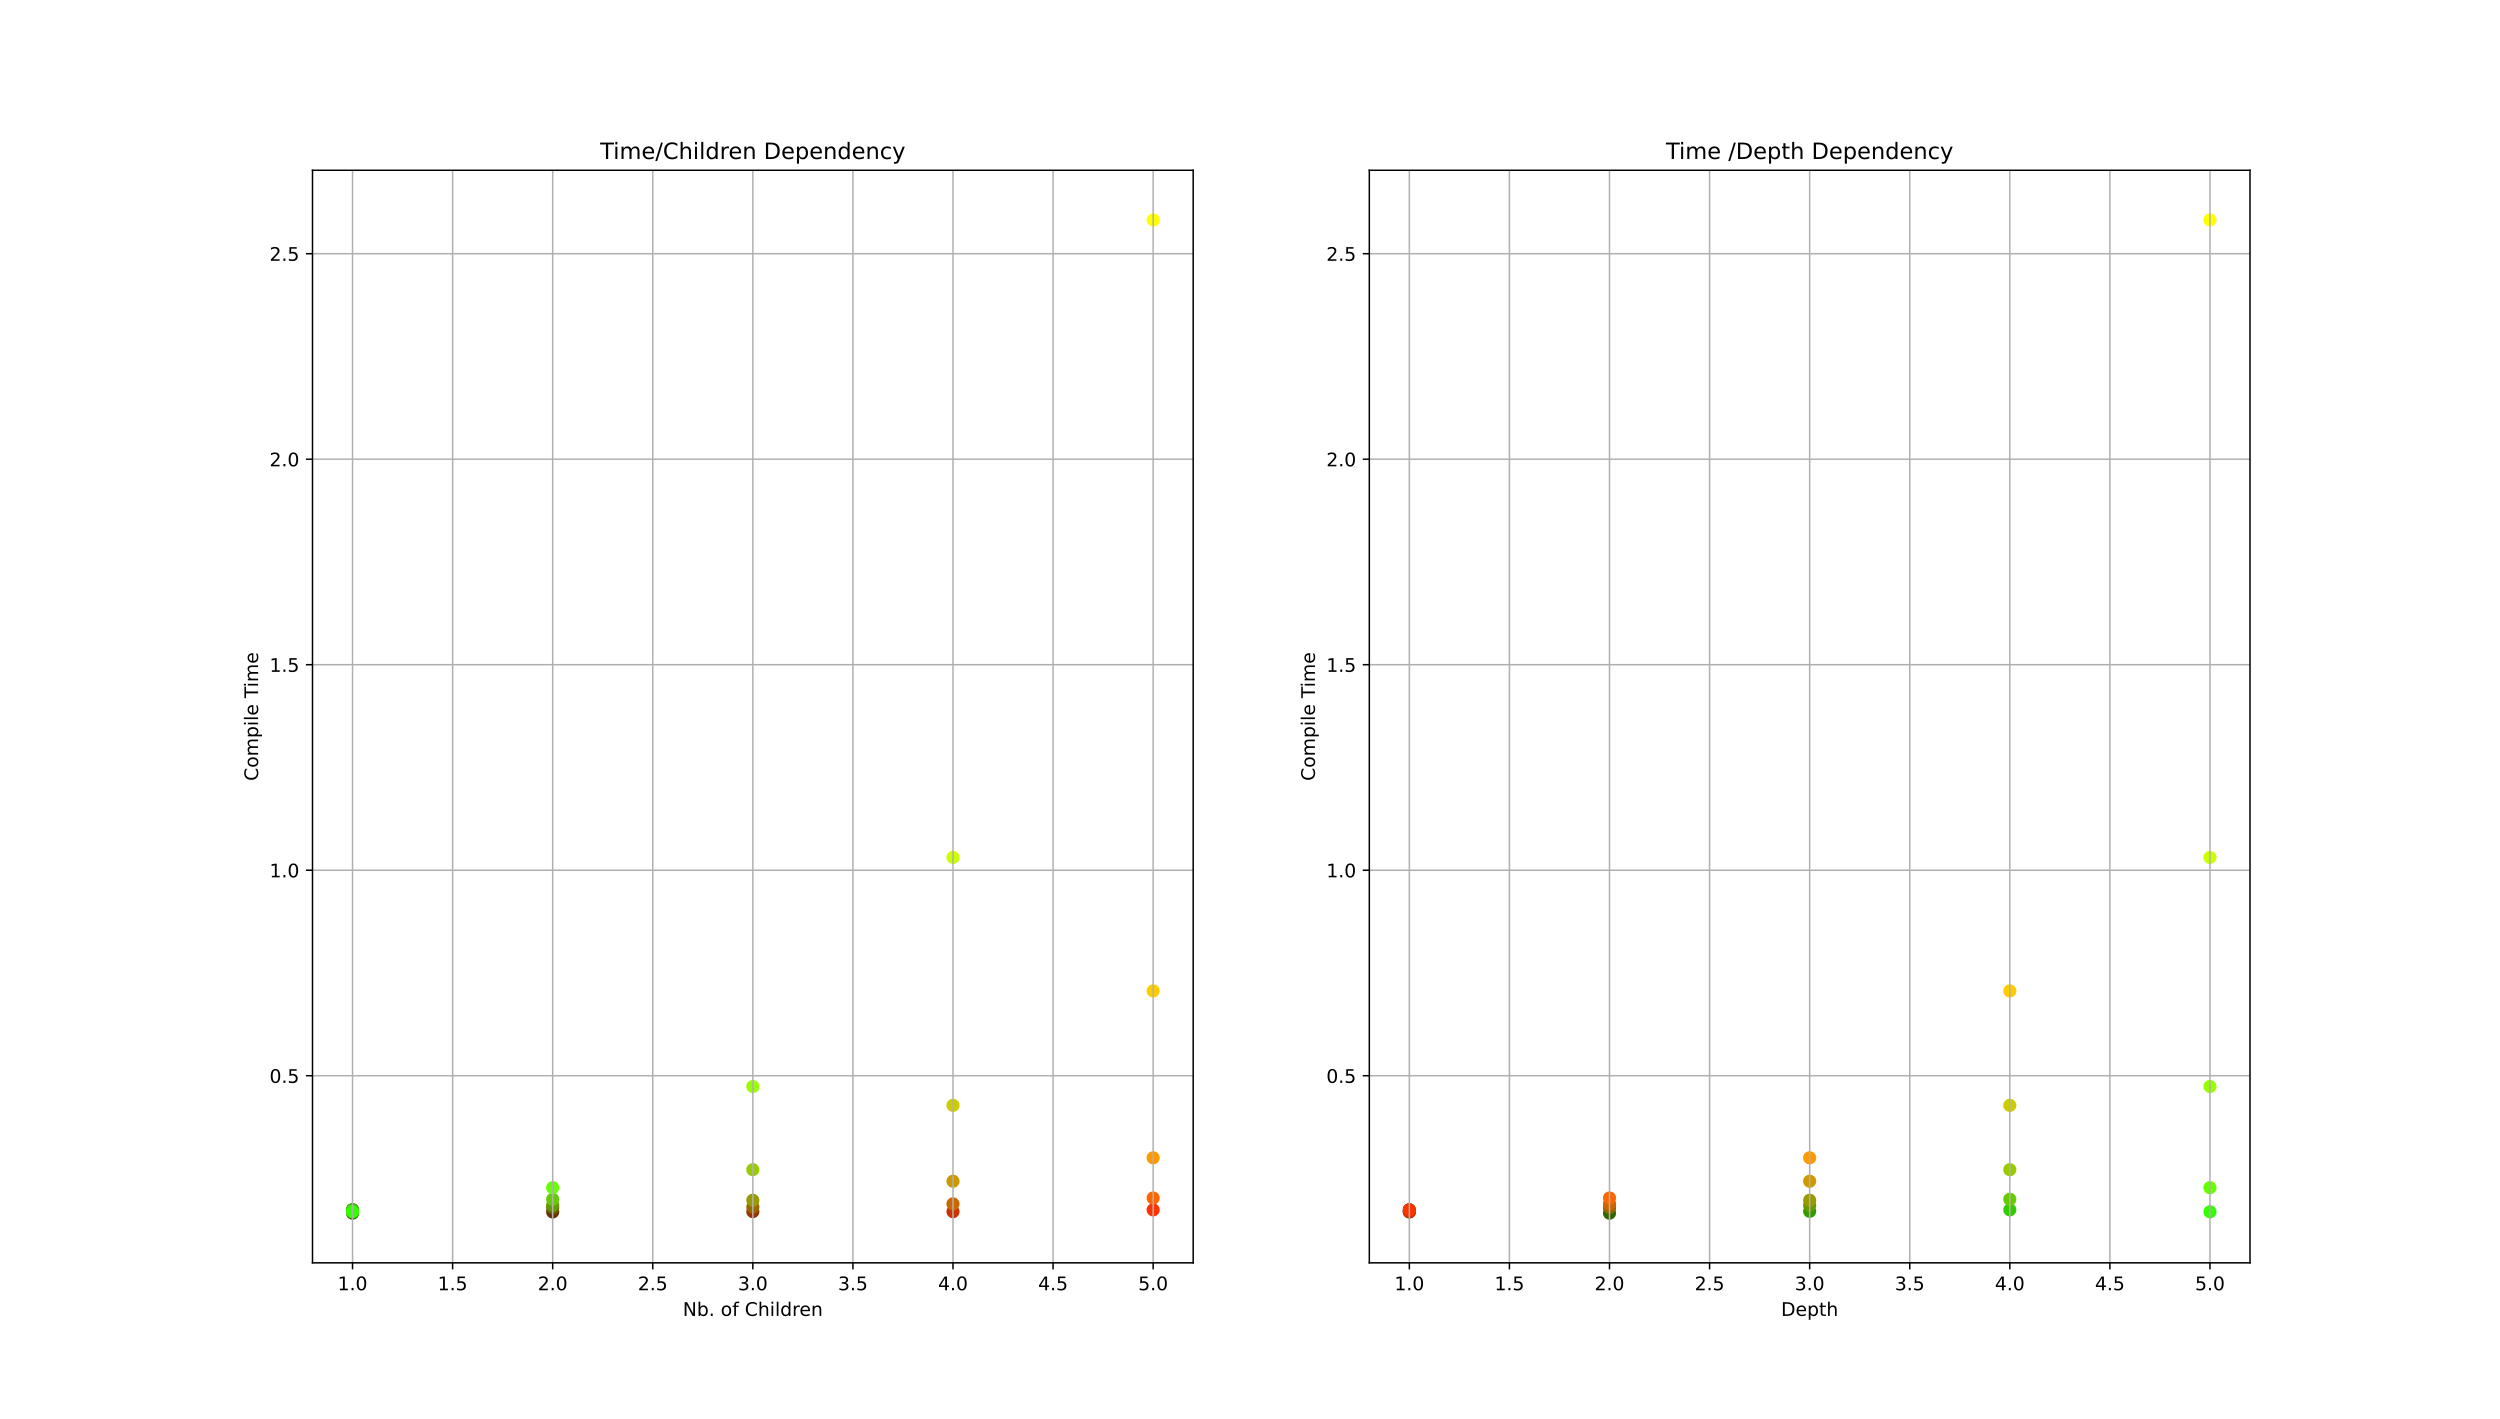 <?xml version="1.0" encoding="utf-8" standalone="no"?>
<!DOCTYPE svg PUBLIC "-//W3C//DTD SVG 1.1//EN"
  "http://www.w3.org/Graphics/SVG/1.1/DTD/svg11.dtd">
<!-- Created with matplotlib (https://matplotlib.org/) -->
<svg height="756pt" version="1.1" viewBox="0 0 1332 756" width="1332pt" xmlns="http://www.w3.org/2000/svg" xmlns:xlink="http://www.w3.org/1999/xlink">
 <defs>
  <style type="text/css">*{stroke-linecap:butt;stroke-linejoin:round;}</style>
 </defs>
 <g id="figure_1">
  <g id="patch_1">
   <path d="M 0 756 
L 1332 756 
L 1332 0 
L 0 0 
z
" style="fill:#ffffff;"/>
  </g>
  <g id="axes_1">
   <g id="patch_2">
    <path d="M 166.5 672.84 
L 635.727 672.84 
L 635.727 90.72 
L 166.5 90.72 
z
" style="fill:#ffffff;"/>
   </g>
   <g id="PathCollection_1">
    <defs>
     <path d="M 0 3 
C 0.796 3 1.559 2.684 2.121 2.121 
C 2.684 1.559 3 0.796 3 -0 
C 3 -0.796 2.684 -1.559 2.121 -2.121 
C 1.559 -2.684 0.796 -3 0 -3 
C -0.796 -3 -1.559 -2.684 -2.121 -2.121 
C -2.684 -1.559 -3 -0.796 -3 0 
C -3 0.796 -2.684 1.559 -2.121 2.121 
C -1.559 2.684 -0.796 3 0 3 
z
" id="C0_0_f3fd209b3c"/>
    </defs>
    <g clip-path="url(#pf603e5a679)">
     <use style="fill:#333300;stroke:#333300;" x="187.829" xlink:href="#C0_0_f3fd209b3c" y="644.527"/>
    </g>
    <g clip-path="url(#pf603e5a679)">
     <use style="fill:#336600;stroke:#336600;" x="187.829" xlink:href="#C0_0_f3fd209b3c" y="646.38"/>
    </g>
    <g clip-path="url(#pf603e5a679)">
     <use style="fill:#339900;stroke:#339900;" x="187.829" xlink:href="#C0_0_f3fd209b3c" y="645.381"/>
    </g>
    <g clip-path="url(#pf603e5a679)">
     <use style="fill:#33cc00;stroke:#33cc00;" x="187.829" xlink:href="#C0_0_f3fd209b3c" y="644.608"/>
    </g>
    <g clip-path="url(#pf603e5a679)">
     <use style="fill:#33ff00;stroke:#33ff00;" x="187.829" xlink:href="#C0_0_f3fd209b3c" y="645.643"/>
    </g>
    <g clip-path="url(#pf603e5a679)">
     <use style="fill:#663300;stroke:#663300;" x="294.471" xlink:href="#C0_0_f3fd209b3c" y="645.741"/>
    </g>
    <g clip-path="url(#pf603e5a679)">
     <use style="fill:#666600;stroke:#666600;" x="294.471" xlink:href="#C0_0_f3fd209b3c" y="643.437"/>
    </g>
    <g clip-path="url(#pf603e5a679)">
     <use style="fill:#669900;stroke:#669900;" x="294.471" xlink:href="#C0_0_f3fd209b3c" y="642.21"/>
    </g>
    <g clip-path="url(#pf603e5a679)">
     <use style="fill:#66cc00;stroke:#66cc00;" x="294.471" xlink:href="#C0_0_f3fd209b3c" y="638.964"/>
    </g>
    <g clip-path="url(#pf603e5a679)">
     <use style="fill:#66ff00;stroke:#66ff00;" x="294.471" xlink:href="#C0_0_f3fd209b3c" y="632.79"/>
    </g>
    <g clip-path="url(#pf603e5a679)">
     <use style="fill:#993300;stroke:#993300;" x="401.114" xlink:href="#C0_0_f3fd209b3c" y="645.543"/>
    </g>
    <g clip-path="url(#pf603e5a679)">
     <use style="fill:#996600;stroke:#996600;" x="401.114" xlink:href="#C0_0_f3fd209b3c" y="643.093"/>
    </g>
    <g clip-path="url(#pf603e5a679)">
     <use style="fill:#999900;stroke:#999900;" x="401.114" xlink:href="#C0_0_f3fd209b3c" y="639.507"/>
    </g>
    <g clip-path="url(#pf603e5a679)">
     <use style="fill:#99cc00;stroke:#99cc00;" x="401.114" xlink:href="#C0_0_f3fd209b3c" y="623.2"/>
    </g>
    <g clip-path="url(#pf603e5a679)">
     <use style="fill:#99ff00;stroke:#99ff00;" x="401.114" xlink:href="#C0_0_f3fd209b3c" y="578.885"/>
    </g>
    <g clip-path="url(#pf603e5a679)">
     <use style="fill:#cc3300;stroke:#cc3300;" x="507.756" xlink:href="#C0_0_f3fd209b3c" y="645.565"/>
    </g>
    <g clip-path="url(#pf603e5a679)">
     <use style="fill:#cc6600;stroke:#cc6600;" x="507.756" xlink:href="#C0_0_f3fd209b3c" y="641.42"/>
    </g>
    <g clip-path="url(#pf603e5a679)">
     <use style="fill:#cc9900;stroke:#cc9900;" x="507.756" xlink:href="#C0_0_f3fd209b3c" y="629.354"/>
    </g>
    <g clip-path="url(#pf603e5a679)">
     <use style="fill:#cccc00;stroke:#cccc00;" x="507.756" xlink:href="#C0_0_f3fd209b3c" y="588.936"/>
    </g>
    <g clip-path="url(#pf603e5a679)">
     <use style="fill:#ccff00;stroke:#ccff00;" x="507.756" xlink:href="#C0_0_f3fd209b3c" y="456.841"/>
    </g>
    <g clip-path="url(#pf603e5a679)">
     <use style="fill:#ff3300;stroke:#ff3300;" x="614.399" xlink:href="#C0_0_f3fd209b3c" y="644.623"/>
    </g>
    <g clip-path="url(#pf603e5a679)">
     <use style="fill:#ff6600;stroke:#ff6600;" x="614.399" xlink:href="#C0_0_f3fd209b3c" y="638.291"/>
    </g>
    <g clip-path="url(#pf603e5a679)">
     <use style="fill:#ff9900;stroke:#ff9900;" x="614.399" xlink:href="#C0_0_f3fd209b3c" y="616.878"/>
    </g>
    <g clip-path="url(#pf603e5a679)">
     <use style="fill:#ffcc00;stroke:#ffcc00;" x="614.399" xlink:href="#C0_0_f3fd209b3c" y="527.959"/>
    </g>
    <g clip-path="url(#pf603e5a679)">
     <use style="fill:#ffff00;stroke:#ffff00;" x="614.399" xlink:href="#C0_0_f3fd209b3c" y="117.18"/>
    </g>
   </g>
   <g id="matplotlib.axis_1">
    <g id="xtick_1">
     <g id="line2d_1">
      <path clip-path="url(#pf603e5a679)" d="M 187.829 672.84 
L 187.829 90.72 
" style="fill:none;stroke:#b0b0b0;stroke-linecap:square;stroke-width:0.8;"/>
     </g>
     <g id="line2d_2">
      <defs>
       <path d="M 0 0 
L 0 3.5 
" id="m5fd4179c6b" style="stroke:#000000;stroke-width:0.8;"/>
      </defs>
      <g>
       <use style="stroke:#000000;stroke-width:0.8;" x="187.829" xlink:href="#m5fd4179c6b" y="672.84"/>
      </g>
     </g>
     <g id="text_1">
      <!-- 1.0 -->
      <g transform="translate(179.877 687.438)scale(0.1 -0.1)">
       <defs>
        <path d="M 12.406 8.297 
L 28.516 8.297 
L 28.516 63.922 
L 10.984 60.406 
L 10.984 69.391 
L 28.422 72.906 
L 38.281 72.906 
L 38.281 8.297 
L 54.391 8.297 
L 54.391 0 
L 12.406 0 
z
" id="DejaVuSans-49"/>
        <path d="M 10.688 12.406 
L 21 12.406 
L 21 0 
L 10.688 0 
z
" id="DejaVuSans-46"/>
        <path d="M 31.781 66.406 
Q 24.172 66.406 20.328 58.906 
Q 16.5 51.422 16.5 36.375 
Q 16.5 21.391 20.328 13.891 
Q 24.172 6.391 31.781 6.391 
Q 39.453 6.391 43.281 13.891 
Q 47.125 21.391 47.125 36.375 
Q 47.125 51.422 43.281 58.906 
Q 39.453 66.406 31.781 66.406 
z
M 31.781 74.219 
Q 44.047 74.219 50.516 64.516 
Q 56.984 54.828 56.984 36.375 
Q 56.984 17.969 50.516 8.266 
Q 44.047 -1.422 31.781 -1.422 
Q 19.531 -1.422 13.062 8.266 
Q 6.594 17.969 6.594 36.375 
Q 6.594 54.828 13.062 64.516 
Q 19.531 74.219 31.781 74.219 
z
" id="DejaVuSans-48"/>
       </defs>
       <use xlink:href="#DejaVuSans-49"/>
       <use x="63.623" xlink:href="#DejaVuSans-46"/>
       <use x="95.41" xlink:href="#DejaVuSans-48"/>
      </g>
     </g>
    </g>
    <g id="xtick_2">
     <g id="line2d_3">
      <path clip-path="url(#pf603e5a679)" d="M 241.15 672.84 
L 241.15 90.72 
" style="fill:none;stroke:#b0b0b0;stroke-linecap:square;stroke-width:0.8;"/>
     </g>
     <g id="line2d_4">
      <g>
       <use style="stroke:#000000;stroke-width:0.8;" x="241.15" xlink:href="#m5fd4179c6b" y="672.84"/>
      </g>
     </g>
     <g id="text_2">
      <!-- 1.5 -->
      <g transform="translate(233.198 687.438)scale(0.1 -0.1)">
       <defs>
        <path d="M 10.797 72.906 
L 49.516 72.906 
L 49.516 64.594 
L 19.828 64.594 
L 19.828 46.734 
Q 21.969 47.469 24.109 47.828 
Q 26.266 48.188 28.422 48.188 
Q 40.625 48.188 47.75 41.5 
Q 54.891 34.812 54.891 23.391 
Q 54.891 11.625 47.562 5.094 
Q 40.234 -1.422 26.906 -1.422 
Q 22.312 -1.422 17.547 -0.641 
Q 12.797 0.141 7.719 1.703 
L 7.719 11.625 
Q 12.109 9.234 16.797 8.062 
Q 21.484 6.891 26.703 6.891 
Q 35.156 6.891 40.078 11.328 
Q 45.016 15.766 45.016 23.391 
Q 45.016 31 40.078 35.438 
Q 35.156 39.891 26.703 39.891 
Q 22.75 39.891 18.812 39.016 
Q 14.891 38.141 10.797 36.281 
z
" id="DejaVuSans-53"/>
       </defs>
       <use xlink:href="#DejaVuSans-49"/>
       <use x="63.623" xlink:href="#DejaVuSans-46"/>
       <use x="95.41" xlink:href="#DejaVuSans-53"/>
      </g>
     </g>
    </g>
    <g id="xtick_3">
     <g id="line2d_5">
      <path clip-path="url(#pf603e5a679)" d="M 294.471 672.84 
L 294.471 90.72 
" style="fill:none;stroke:#b0b0b0;stroke-linecap:square;stroke-width:0.8;"/>
     </g>
     <g id="line2d_6">
      <g>
       <use style="stroke:#000000;stroke-width:0.8;" x="294.471" xlink:href="#m5fd4179c6b" y="672.84"/>
      </g>
     </g>
     <g id="text_3">
      <!-- 2.0 -->
      <g transform="translate(286.52 687.438)scale(0.1 -0.1)">
       <defs>
        <path d="M 19.188 8.297 
L 53.609 8.297 
L 53.609 0 
L 7.328 0 
L 7.328 8.297 
Q 12.938 14.109 22.625 23.891 
Q 32.328 33.688 34.812 36.531 
Q 39.547 41.844 41.422 45.531 
Q 43.312 49.219 43.312 52.781 
Q 43.312 58.594 39.234 62.25 
Q 35.156 65.922 28.609 65.922 
Q 23.969 65.922 18.812 64.312 
Q 13.672 62.703 7.812 59.422 
L 7.812 69.391 
Q 13.766 71.781 18.938 73 
Q 24.125 74.219 28.422 74.219 
Q 39.75 74.219 46.484 68.547 
Q 53.219 62.891 53.219 53.422 
Q 53.219 48.922 51.531 44.891 
Q 49.859 40.875 45.406 35.406 
Q 44.188 33.984 37.641 27.219 
Q 31.109 20.453 19.188 8.297 
z
" id="DejaVuSans-50"/>
       </defs>
       <use xlink:href="#DejaVuSans-50"/>
       <use x="63.623" xlink:href="#DejaVuSans-46"/>
       <use x="95.41" xlink:href="#DejaVuSans-48"/>
      </g>
     </g>
    </g>
    <g id="xtick_4">
     <g id="line2d_7">
      <path clip-path="url(#pf603e5a679)" d="M 347.792 672.84 
L 347.792 90.72 
" style="fill:none;stroke:#b0b0b0;stroke-linecap:square;stroke-width:0.8;"/>
     </g>
     <g id="line2d_8">
      <g>
       <use style="stroke:#000000;stroke-width:0.8;" x="347.792" xlink:href="#m5fd4179c6b" y="672.84"/>
      </g>
     </g>
     <g id="text_4">
      <!-- 2.5 -->
      <g transform="translate(339.841 687.438)scale(0.1 -0.1)">
       <use xlink:href="#DejaVuSans-50"/>
       <use x="63.623" xlink:href="#DejaVuSans-46"/>
       <use x="95.41" xlink:href="#DejaVuSans-53"/>
      </g>
     </g>
    </g>
    <g id="xtick_5">
     <g id="line2d_9">
      <path clip-path="url(#pf603e5a679)" d="M 401.114 672.84 
L 401.114 90.72 
" style="fill:none;stroke:#b0b0b0;stroke-linecap:square;stroke-width:0.8;"/>
     </g>
     <g id="line2d_10">
      <g>
       <use style="stroke:#000000;stroke-width:0.8;" x="401.114" xlink:href="#m5fd4179c6b" y="672.84"/>
      </g>
     </g>
     <g id="text_5">
      <!-- 3.0 -->
      <g transform="translate(393.162 687.438)scale(0.1 -0.1)">
       <defs>
        <path d="M 40.578 39.312 
Q 47.656 37.797 51.625 33 
Q 55.609 28.219 55.609 21.188 
Q 55.609 10.406 48.188 4.484 
Q 40.766 -1.422 27.094 -1.422 
Q 22.516 -1.422 17.656 -0.516 
Q 12.797 0.391 7.625 2.203 
L 7.625 11.719 
Q 11.719 9.328 16.594 8.109 
Q 21.484 6.891 26.812 6.891 
Q 36.078 6.891 40.938 10.547 
Q 45.797 14.203 45.797 21.188 
Q 45.797 27.641 41.281 31.266 
Q 36.766 34.906 28.719 34.906 
L 20.219 34.906 
L 20.219 43.016 
L 29.109 43.016 
Q 36.375 43.016 40.234 45.922 
Q 44.094 48.828 44.094 54.297 
Q 44.094 59.906 40.109 62.906 
Q 36.141 65.922 28.719 65.922 
Q 24.656 65.922 20.016 65.031 
Q 15.375 64.156 9.812 62.312 
L 9.812 71.094 
Q 15.438 72.656 20.344 73.438 
Q 25.25 74.219 29.594 74.219 
Q 40.828 74.219 47.359 69.109 
Q 53.906 64.016 53.906 55.328 
Q 53.906 49.266 50.438 45.094 
Q 46.969 40.922 40.578 39.312 
z
" id="DejaVuSans-51"/>
       </defs>
       <use xlink:href="#DejaVuSans-51"/>
       <use x="63.623" xlink:href="#DejaVuSans-46"/>
       <use x="95.41" xlink:href="#DejaVuSans-48"/>
      </g>
     </g>
    </g>
    <g id="xtick_6">
     <g id="line2d_11">
      <path clip-path="url(#pf603e5a679)" d="M 454.435 672.84 
L 454.435 90.72 
" style="fill:none;stroke:#b0b0b0;stroke-linecap:square;stroke-width:0.8;"/>
     </g>
     <g id="line2d_12">
      <g>
       <use style="stroke:#000000;stroke-width:0.8;" x="454.435" xlink:href="#m5fd4179c6b" y="672.84"/>
      </g>
     </g>
     <g id="text_6">
      <!-- 3.5 -->
      <g transform="translate(446.483 687.438)scale(0.1 -0.1)">
       <use xlink:href="#DejaVuSans-51"/>
       <use x="63.623" xlink:href="#DejaVuSans-46"/>
       <use x="95.41" xlink:href="#DejaVuSans-53"/>
      </g>
     </g>
    </g>
    <g id="xtick_7">
     <g id="line2d_13">
      <path clip-path="url(#pf603e5a679)" d="M 507.756 672.84 
L 507.756 90.72 
" style="fill:none;stroke:#b0b0b0;stroke-linecap:square;stroke-width:0.8;"/>
     </g>
     <g id="line2d_14">
      <g>
       <use style="stroke:#000000;stroke-width:0.8;" x="507.756" xlink:href="#m5fd4179c6b" y="672.84"/>
      </g>
     </g>
     <g id="text_7">
      <!-- 4.0 -->
      <g transform="translate(499.805 687.438)scale(0.1 -0.1)">
       <defs>
        <path d="M 37.797 64.312 
L 12.891 25.391 
L 37.797 25.391 
z
M 35.203 72.906 
L 47.609 72.906 
L 47.609 25.391 
L 58.016 25.391 
L 58.016 17.188 
L 47.609 17.188 
L 47.609 0 
L 37.797 0 
L 37.797 17.188 
L 4.891 17.188 
L 4.891 26.703 
z
" id="DejaVuSans-52"/>
       </defs>
       <use xlink:href="#DejaVuSans-52"/>
       <use x="63.623" xlink:href="#DejaVuSans-46"/>
       <use x="95.41" xlink:href="#DejaVuSans-48"/>
      </g>
     </g>
    </g>
    <g id="xtick_8">
     <g id="line2d_15">
      <path clip-path="url(#pf603e5a679)" d="M 561.077 672.84 
L 561.077 90.72 
" style="fill:none;stroke:#b0b0b0;stroke-linecap:square;stroke-width:0.8;"/>
     </g>
     <g id="line2d_16">
      <g>
       <use style="stroke:#000000;stroke-width:0.8;" x="561.077" xlink:href="#m5fd4179c6b" y="672.84"/>
      </g>
     </g>
     <g id="text_8">
      <!-- 4.5 -->
      <g transform="translate(553.126 687.438)scale(0.1 -0.1)">
       <use xlink:href="#DejaVuSans-52"/>
       <use x="63.623" xlink:href="#DejaVuSans-46"/>
       <use x="95.41" xlink:href="#DejaVuSans-53"/>
      </g>
     </g>
    </g>
    <g id="xtick_9">
     <g id="line2d_17">
      <path clip-path="url(#pf603e5a679)" d="M 614.399 672.84 
L 614.399 90.72 
" style="fill:none;stroke:#b0b0b0;stroke-linecap:square;stroke-width:0.8;"/>
     </g>
     <g id="line2d_18">
      <g>
       <use style="stroke:#000000;stroke-width:0.8;" x="614.399" xlink:href="#m5fd4179c6b" y="672.84"/>
      </g>
     </g>
     <g id="text_9">
      <!-- 5.0 -->
      <g transform="translate(606.447 687.438)scale(0.1 -0.1)">
       <use xlink:href="#DejaVuSans-53"/>
       <use x="63.623" xlink:href="#DejaVuSans-46"/>
       <use x="95.41" xlink:href="#DejaVuSans-48"/>
      </g>
     </g>
    </g>
    <g id="text_10">
     <!-- Nb. of Children -->
     <g transform="translate(363.811 701.117)scale(0.1 -0.1)">
      <defs>
       <path d="M 9.812 72.906 
L 23.094 72.906 
L 55.422 11.922 
L 55.422 72.906 
L 64.984 72.906 
L 64.984 0 
L 51.703 0 
L 19.391 60.984 
L 19.391 0 
L 9.812 0 
z
" id="DejaVuSans-78"/>
       <path d="M 48.688 27.297 
Q 48.688 37.203 44.609 42.844 
Q 40.531 48.484 33.406 48.484 
Q 26.266 48.484 22.188 42.844 
Q 18.109 37.203 18.109 27.297 
Q 18.109 17.391 22.188 11.75 
Q 26.266 6.109 33.406 6.109 
Q 40.531 6.109 44.609 11.75 
Q 48.688 17.391 48.688 27.297 
z
M 18.109 46.391 
Q 20.953 51.266 25.266 53.625 
Q 29.594 56 35.594 56 
Q 45.562 56 51.781 48.094 
Q 58.016 40.188 58.016 27.297 
Q 58.016 14.406 51.781 6.484 
Q 45.562 -1.422 35.594 -1.422 
Q 29.594 -1.422 25.266 0.953 
Q 20.953 3.328 18.109 8.203 
L 18.109 0 
L 9.078 0 
L 9.078 75.984 
L 18.109 75.984 
z
" id="DejaVuSans-98"/>
       <path id="DejaVuSans-32"/>
       <path d="M 30.609 48.391 
Q 23.391 48.391 19.188 42.75 
Q 14.984 37.109 14.984 27.297 
Q 14.984 17.484 19.156 11.844 
Q 23.344 6.203 30.609 6.203 
Q 37.797 6.203 41.984 11.859 
Q 46.188 17.531 46.188 27.297 
Q 46.188 37.016 41.984 42.703 
Q 37.797 48.391 30.609 48.391 
z
M 30.609 56 
Q 42.328 56 49.016 48.375 
Q 55.719 40.766 55.719 27.297 
Q 55.719 13.875 49.016 6.219 
Q 42.328 -1.422 30.609 -1.422 
Q 18.844 -1.422 12.172 6.219 
Q 5.516 13.875 5.516 27.297 
Q 5.516 40.766 12.172 48.375 
Q 18.844 56 30.609 56 
z
" id="DejaVuSans-111"/>
       <path d="M 37.109 75.984 
L 37.109 68.5 
L 28.516 68.5 
Q 23.688 68.5 21.797 66.547 
Q 19.922 64.594 19.922 59.516 
L 19.922 54.688 
L 34.719 54.688 
L 34.719 47.703 
L 19.922 47.703 
L 19.922 0 
L 10.891 0 
L 10.891 47.703 
L 2.297 47.703 
L 2.297 54.688 
L 10.891 54.688 
L 10.891 58.5 
Q 10.891 67.625 15.141 71.797 
Q 19.391 75.984 28.609 75.984 
z
" id="DejaVuSans-102"/>
       <path d="M 64.406 67.281 
L 64.406 56.891 
Q 59.422 61.531 53.781 63.812 
Q 48.141 66.109 41.797 66.109 
Q 29.297 66.109 22.656 58.469 
Q 16.016 50.828 16.016 36.375 
Q 16.016 21.969 22.656 14.328 
Q 29.297 6.688 41.797 6.688 
Q 48.141 6.688 53.781 8.984 
Q 59.422 11.281 64.406 15.922 
L 64.406 5.609 
Q 59.234 2.094 53.438 0.328 
Q 47.656 -1.422 41.219 -1.422 
Q 24.656 -1.422 15.125 8.703 
Q 5.609 18.844 5.609 36.375 
Q 5.609 53.953 15.125 64.078 
Q 24.656 74.219 41.219 74.219 
Q 47.75 74.219 53.531 72.484 
Q 59.328 70.75 64.406 67.281 
z
" id="DejaVuSans-67"/>
       <path d="M 54.891 33.016 
L 54.891 0 
L 45.906 0 
L 45.906 32.719 
Q 45.906 40.484 42.875 44.328 
Q 39.844 48.188 33.797 48.188 
Q 26.516 48.188 22.312 43.547 
Q 18.109 38.922 18.109 30.906 
L 18.109 0 
L 9.078 0 
L 9.078 75.984 
L 18.109 75.984 
L 18.109 46.188 
Q 21.344 51.125 25.703 53.562 
Q 30.078 56 35.797 56 
Q 45.219 56 50.047 50.172 
Q 54.891 44.344 54.891 33.016 
z
" id="DejaVuSans-104"/>
       <path d="M 9.422 54.688 
L 18.406 54.688 
L 18.406 0 
L 9.422 0 
z
M 9.422 75.984 
L 18.406 75.984 
L 18.406 64.594 
L 9.422 64.594 
z
" id="DejaVuSans-105"/>
       <path d="M 9.422 75.984 
L 18.406 75.984 
L 18.406 0 
L 9.422 0 
z
" id="DejaVuSans-108"/>
       <path d="M 45.406 46.391 
L 45.406 75.984 
L 54.391 75.984 
L 54.391 0 
L 45.406 0 
L 45.406 8.203 
Q 42.578 3.328 38.25 0.953 
Q 33.938 -1.422 27.875 -1.422 
Q 17.969 -1.422 11.734 6.484 
Q 5.516 14.406 5.516 27.297 
Q 5.516 40.188 11.734 48.094 
Q 17.969 56 27.875 56 
Q 33.938 56 38.25 53.625 
Q 42.578 51.266 45.406 46.391 
z
M 14.797 27.297 
Q 14.797 17.391 18.875 11.75 
Q 22.953 6.109 30.078 6.109 
Q 37.203 6.109 41.297 11.75 
Q 45.406 17.391 45.406 27.297 
Q 45.406 37.203 41.297 42.844 
Q 37.203 48.484 30.078 48.484 
Q 22.953 48.484 18.875 42.844 
Q 14.797 37.203 14.797 27.297 
z
" id="DejaVuSans-100"/>
       <path d="M 41.109 46.297 
Q 39.594 47.172 37.812 47.578 
Q 36.031 48 33.891 48 
Q 26.266 48 22.188 43.047 
Q 18.109 38.094 18.109 28.812 
L 18.109 0 
L 9.078 0 
L 9.078 54.688 
L 18.109 54.688 
L 18.109 46.188 
Q 20.953 51.172 25.484 53.578 
Q 30.031 56 36.531 56 
Q 37.453 56 38.578 55.875 
Q 39.703 55.766 41.062 55.516 
z
" id="DejaVuSans-114"/>
       <path d="M 56.203 29.594 
L 56.203 25.203 
L 14.891 25.203 
Q 15.484 15.922 20.484 11.062 
Q 25.484 6.203 34.422 6.203 
Q 39.594 6.203 44.453 7.469 
Q 49.312 8.734 54.109 11.281 
L 54.109 2.781 
Q 49.266 0.734 44.188 -0.344 
Q 39.109 -1.422 33.891 -1.422 
Q 20.797 -1.422 13.156 6.188 
Q 5.516 13.812 5.516 26.812 
Q 5.516 40.234 12.766 48.109 
Q 20.016 56 32.328 56 
Q 43.359 56 49.781 48.891 
Q 56.203 41.797 56.203 29.594 
z
M 47.219 32.234 
Q 47.125 39.594 43.094 43.984 
Q 39.062 48.391 32.422 48.391 
Q 24.906 48.391 20.391 44.141 
Q 15.875 39.891 15.188 32.172 
z
" id="DejaVuSans-101"/>
       <path d="M 54.891 33.016 
L 54.891 0 
L 45.906 0 
L 45.906 32.719 
Q 45.906 40.484 42.875 44.328 
Q 39.844 48.188 33.797 48.188 
Q 26.516 48.188 22.312 43.547 
Q 18.109 38.922 18.109 30.906 
L 18.109 0 
L 9.078 0 
L 9.078 54.688 
L 18.109 54.688 
L 18.109 46.188 
Q 21.344 51.125 25.703 53.562 
Q 30.078 56 35.797 56 
Q 45.219 56 50.047 50.172 
Q 54.891 44.344 54.891 33.016 
z
" id="DejaVuSans-110"/>
      </defs>
      <use xlink:href="#DejaVuSans-78"/>
      <use x="74.805" xlink:href="#DejaVuSans-98"/>
      <use x="138.281" xlink:href="#DejaVuSans-46"/>
      <use x="170.068" xlink:href="#DejaVuSans-32"/>
      <use x="201.855" xlink:href="#DejaVuSans-111"/>
      <use x="263.037" xlink:href="#DejaVuSans-102"/>
      <use x="298.242" xlink:href="#DejaVuSans-32"/>
      <use x="330.029" xlink:href="#DejaVuSans-67"/>
      <use x="399.854" xlink:href="#DejaVuSans-104"/>
      <use x="463.232" xlink:href="#DejaVuSans-105"/>
      <use x="491.016" xlink:href="#DejaVuSans-108"/>
      <use x="518.799" xlink:href="#DejaVuSans-100"/>
      <use x="582.275" xlink:href="#DejaVuSans-114"/>
      <use x="621.139" xlink:href="#DejaVuSans-101"/>
      <use x="682.662" xlink:href="#DejaVuSans-110"/>
     </g>
    </g>
   </g>
   <g id="matplotlib.axis_2">
    <g id="ytick_1">
     <g id="line2d_19">
      <path clip-path="url(#pf603e5a679)" d="M 166.5 573.154 
L 635.727 573.154 
" style="fill:none;stroke:#b0b0b0;stroke-linecap:square;stroke-width:0.8;"/>
     </g>
     <g id="line2d_20">
      <defs>
       <path d="M 0 0 
L -3.5 0 
" id="m25871956c5" style="stroke:#000000;stroke-width:0.8;"/>
      </defs>
      <g>
       <use style="stroke:#000000;stroke-width:0.8;" x="166.5" xlink:href="#m25871956c5" y="573.154"/>
      </g>
     </g>
     <g id="text_11">
      <!-- 0.5 -->
      <g transform="translate(143.597 576.954)scale(0.1 -0.1)">
       <use xlink:href="#DejaVuSans-48"/>
       <use x="63.623" xlink:href="#DejaVuSans-46"/>
       <use x="95.41" xlink:href="#DejaVuSans-53"/>
      </g>
     </g>
    </g>
    <g id="ytick_2">
     <g id="line2d_21">
      <path clip-path="url(#pf603e5a679)" d="M 166.5 463.658 
L 635.727 463.658 
" style="fill:none;stroke:#b0b0b0;stroke-linecap:square;stroke-width:0.8;"/>
     </g>
     <g id="line2d_22">
      <g>
       <use style="stroke:#000000;stroke-width:0.8;" x="166.5" xlink:href="#m25871956c5" y="463.658"/>
      </g>
     </g>
     <g id="text_12">
      <!-- 1.0 -->
      <g transform="translate(143.597 467.457)scale(0.1 -0.1)">
       <use xlink:href="#DejaVuSans-49"/>
       <use x="63.623" xlink:href="#DejaVuSans-46"/>
       <use x="95.41" xlink:href="#DejaVuSans-48"/>
      </g>
     </g>
    </g>
    <g id="ytick_3">
     <g id="line2d_23">
      <path clip-path="url(#pf603e5a679)" d="M 166.5 354.161 
L 635.727 354.161 
" style="fill:none;stroke:#b0b0b0;stroke-linecap:square;stroke-width:0.8;"/>
     </g>
     <g id="line2d_24">
      <g>
       <use style="stroke:#000000;stroke-width:0.8;" x="166.5" xlink:href="#m25871956c5" y="354.161"/>
      </g>
     </g>
     <g id="text_13">
      <!-- 1.5 -->
      <g transform="translate(143.597 357.96)scale(0.1 -0.1)">
       <use xlink:href="#DejaVuSans-49"/>
       <use x="63.623" xlink:href="#DejaVuSans-46"/>
       <use x="95.41" xlink:href="#DejaVuSans-53"/>
      </g>
     </g>
    </g>
    <g id="ytick_4">
     <g id="line2d_25">
      <path clip-path="url(#pf603e5a679)" d="M 166.5 244.665 
L 635.727 244.665 
" style="fill:none;stroke:#b0b0b0;stroke-linecap:square;stroke-width:0.8;"/>
     </g>
     <g id="line2d_26">
      <g>
       <use style="stroke:#000000;stroke-width:0.8;" x="166.5" xlink:href="#m25871956c5" y="244.665"/>
      </g>
     </g>
     <g id="text_14">
      <!-- 2.0 -->
      <g transform="translate(143.597 248.464)scale(0.1 -0.1)">
       <use xlink:href="#DejaVuSans-50"/>
       <use x="63.623" xlink:href="#DejaVuSans-46"/>
       <use x="95.41" xlink:href="#DejaVuSans-48"/>
      </g>
     </g>
    </g>
    <g id="ytick_5">
     <g id="line2d_27">
      <path clip-path="url(#pf603e5a679)" d="M 166.5 135.168 
L 635.727 135.168 
" style="fill:none;stroke:#b0b0b0;stroke-linecap:square;stroke-width:0.8;"/>
     </g>
     <g id="line2d_28">
      <g>
       <use style="stroke:#000000;stroke-width:0.8;" x="166.5" xlink:href="#m25871956c5" y="135.168"/>
      </g>
     </g>
     <g id="text_15">
      <!-- 2.5 -->
      <g transform="translate(143.597 138.967)scale(0.1 -0.1)">
       <use xlink:href="#DejaVuSans-50"/>
       <use x="63.623" xlink:href="#DejaVuSans-46"/>
       <use x="95.41" xlink:href="#DejaVuSans-53"/>
      </g>
     </g>
    </g>
    <g id="text_16">
     <!-- Compile Time -->
     <g transform="translate(137.517 416.053)rotate(-90)scale(0.1 -0.1)">
      <defs>
       <path d="M 52 44.188 
Q 55.375 50.25 60.062 53.125 
Q 64.75 56 71.094 56 
Q 79.641 56 84.281 50.016 
Q 88.922 44.047 88.922 33.016 
L 88.922 0 
L 79.891 0 
L 79.891 32.719 
Q 79.891 40.578 77.094 44.375 
Q 74.312 48.188 68.609 48.188 
Q 61.625 48.188 57.562 43.547 
Q 53.516 38.922 53.516 30.906 
L 53.516 0 
L 44.484 0 
L 44.484 32.719 
Q 44.484 40.625 41.703 44.406 
Q 38.922 48.188 33.109 48.188 
Q 26.219 48.188 22.156 43.531 
Q 18.109 38.875 18.109 30.906 
L 18.109 0 
L 9.078 0 
L 9.078 54.688 
L 18.109 54.688 
L 18.109 46.188 
Q 21.188 51.219 25.484 53.609 
Q 29.781 56 35.688 56 
Q 41.656 56 45.828 52.969 
Q 50 49.953 52 44.188 
z
" id="DejaVuSans-109"/>
       <path d="M 18.109 8.203 
L 18.109 -20.797 
L 9.078 -20.797 
L 9.078 54.688 
L 18.109 54.688 
L 18.109 46.391 
Q 20.953 51.266 25.266 53.625 
Q 29.594 56 35.594 56 
Q 45.562 56 51.781 48.094 
Q 58.016 40.188 58.016 27.297 
Q 58.016 14.406 51.781 6.484 
Q 45.562 -1.422 35.594 -1.422 
Q 29.594 -1.422 25.266 0.953 
Q 20.953 3.328 18.109 8.203 
z
M 48.688 27.297 
Q 48.688 37.203 44.609 42.844 
Q 40.531 48.484 33.406 48.484 
Q 26.266 48.484 22.188 42.844 
Q 18.109 37.203 18.109 27.297 
Q 18.109 17.391 22.188 11.75 
Q 26.266 6.109 33.406 6.109 
Q 40.531 6.109 44.609 11.75 
Q 48.688 17.391 48.688 27.297 
z
" id="DejaVuSans-112"/>
       <path d="M -0.297 72.906 
L 61.375 72.906 
L 61.375 64.594 
L 35.5 64.594 
L 35.5 0 
L 25.594 0 
L 25.594 64.594 
L -0.297 64.594 
z
" id="DejaVuSans-84"/>
      </defs>
      <use xlink:href="#DejaVuSans-67"/>
      <use x="69.824" xlink:href="#DejaVuSans-111"/>
      <use x="131.006" xlink:href="#DejaVuSans-109"/>
      <use x="228.418" xlink:href="#DejaVuSans-112"/>
      <use x="291.895" xlink:href="#DejaVuSans-105"/>
      <use x="319.678" xlink:href="#DejaVuSans-108"/>
      <use x="347.461" xlink:href="#DejaVuSans-101"/>
      <use x="408.984" xlink:href="#DejaVuSans-32"/>
      <use x="440.771" xlink:href="#DejaVuSans-84"/>
      <use x="498.73" xlink:href="#DejaVuSans-105"/>
      <use x="526.514" xlink:href="#DejaVuSans-109"/>
      <use x="623.926" xlink:href="#DejaVuSans-101"/>
     </g>
    </g>
   </g>
   <g id="patch_3">
    <path d="M 166.5 672.84 
L 166.5 90.72 
" style="fill:none;stroke:#000000;stroke-linecap:square;stroke-linejoin:miter;stroke-width:0.8;"/>
   </g>
   <g id="patch_4">
    <path d="M 635.727 672.84 
L 635.727 90.72 
" style="fill:none;stroke:#000000;stroke-linecap:square;stroke-linejoin:miter;stroke-width:0.8;"/>
   </g>
   <g id="patch_5">
    <path d="M 166.5 672.84 
L 635.727 672.84 
" style="fill:none;stroke:#000000;stroke-linecap:square;stroke-linejoin:miter;stroke-width:0.8;"/>
   </g>
   <g id="patch_6">
    <path d="M 166.5 90.72 
L 635.727 90.72 
" style="fill:none;stroke:#000000;stroke-linecap:square;stroke-linejoin:miter;stroke-width:0.8;"/>
   </g>
   <g id="text_17">
    <!-- Time/Children Dependency -->
    <g transform="translate(319.775 84.72)scale(0.12 -0.12)">
     <defs>
      <path d="M 25.391 72.906 
L 33.688 72.906 
L 8.297 -9.281 
L 0 -9.281 
z
" id="DejaVuSans-47"/>
      <path d="M 19.672 64.797 
L 19.672 8.109 
L 31.594 8.109 
Q 46.688 8.109 53.688 14.938 
Q 60.688 21.781 60.688 36.531 
Q 60.688 51.172 53.688 57.984 
Q 46.688 64.797 31.594 64.797 
z
M 9.812 72.906 
L 30.078 72.906 
Q 51.266 72.906 61.172 64.094 
Q 71.094 55.281 71.094 36.531 
Q 71.094 17.672 61.125 8.828 
Q 51.172 0 30.078 0 
L 9.812 0 
z
" id="DejaVuSans-68"/>
      <path d="M 48.781 52.594 
L 48.781 44.188 
Q 44.969 46.297 41.141 47.344 
Q 37.312 48.391 33.406 48.391 
Q 24.656 48.391 19.812 42.844 
Q 14.984 37.312 14.984 27.297 
Q 14.984 17.281 19.812 11.734 
Q 24.656 6.203 33.406 6.203 
Q 37.312 6.203 41.141 7.25 
Q 44.969 8.297 48.781 10.406 
L 48.781 2.094 
Q 45.016 0.344 40.984 -0.531 
Q 36.969 -1.422 32.422 -1.422 
Q 20.062 -1.422 12.781 6.344 
Q 5.516 14.109 5.516 27.297 
Q 5.516 40.672 12.859 48.328 
Q 20.219 56 33.016 56 
Q 37.156 56 41.109 55.141 
Q 45.062 54.297 48.781 52.594 
z
" id="DejaVuSans-99"/>
      <path d="M 32.172 -5.078 
Q 28.375 -14.844 24.75 -17.812 
Q 21.141 -20.797 15.094 -20.797 
L 7.906 -20.797 
L 7.906 -13.281 
L 13.188 -13.281 
Q 16.891 -13.281 18.938 -11.516 
Q 21 -9.766 23.484 -3.219 
L 25.094 0.875 
L 2.984 54.688 
L 12.5 54.688 
L 29.594 11.922 
L 46.688 54.688 
L 56.203 54.688 
z
" id="DejaVuSans-121"/>
     </defs>
     <use xlink:href="#DejaVuSans-84"/>
     <use x="57.959" xlink:href="#DejaVuSans-105"/>
     <use x="85.742" xlink:href="#DejaVuSans-109"/>
     <use x="183.154" xlink:href="#DejaVuSans-101"/>
     <use x="244.678" xlink:href="#DejaVuSans-47"/>
     <use x="278.369" xlink:href="#DejaVuSans-67"/>
     <use x="348.193" xlink:href="#DejaVuSans-104"/>
     <use x="411.572" xlink:href="#DejaVuSans-105"/>
     <use x="439.355" xlink:href="#DejaVuSans-108"/>
     <use x="467.139" xlink:href="#DejaVuSans-100"/>
     <use x="530.615" xlink:href="#DejaVuSans-114"/>
     <use x="569.479" xlink:href="#DejaVuSans-101"/>
     <use x="631.002" xlink:href="#DejaVuSans-110"/>
     <use x="694.381" xlink:href="#DejaVuSans-32"/>
     <use x="726.168" xlink:href="#DejaVuSans-68"/>
     <use x="803.17" xlink:href="#DejaVuSans-101"/>
     <use x="864.693" xlink:href="#DejaVuSans-112"/>
     <use x="928.17" xlink:href="#DejaVuSans-101"/>
     <use x="989.693" xlink:href="#DejaVuSans-110"/>
     <use x="1053.072" xlink:href="#DejaVuSans-100"/>
     <use x="1116.549" xlink:href="#DejaVuSans-101"/>
     <use x="1178.072" xlink:href="#DejaVuSans-110"/>
     <use x="1241.451" xlink:href="#DejaVuSans-99"/>
     <use x="1296.432" xlink:href="#DejaVuSans-121"/>
    </g>
   </g>
  </g>
  <g id="axes_2">
   <g id="patch_7">
    <path d="M 729.573 672.84 
L 1198.8 672.84 
L 1198.8 90.72 
L 729.573 90.72 
z
" style="fill:#ffffff;"/>
   </g>
   <g id="PathCollection_2">
    <defs>
     <path d="M 0 3 
C 0.796 3 1.559 2.684 2.121 2.121 
C 2.684 1.559 3 0.796 3 -0 
C 3 -0.796 2.684 -1.559 2.121 -2.121 
C 1.559 -2.684 0.796 -3 0 -3 
C -0.796 -3 -1.559 -2.684 -2.121 -2.121 
C -2.684 -1.559 -3 -0.796 -3 0 
C -3 0.796 -2.684 1.559 -2.121 2.121 
C -1.559 2.684 -0.796 3 0 3 
z
" id="C1_0_66cf3234b0"/>
    </defs>
    <g clip-path="url(#p55db68cc69)">
     <use style="fill:#333300;stroke:#333300;" x="750.901" xlink:href="#C1_0_66cf3234b0" y="644.527"/>
    </g>
    <g clip-path="url(#p55db68cc69)">
     <use style="fill:#336600;stroke:#336600;" x="857.544" xlink:href="#C1_0_66cf3234b0" y="646.38"/>
    </g>
    <g clip-path="url(#p55db68cc69)">
     <use style="fill:#339900;stroke:#339900;" x="964.186" xlink:href="#C1_0_66cf3234b0" y="645.381"/>
    </g>
    <g clip-path="url(#p55db68cc69)">
     <use style="fill:#33cc00;stroke:#33cc00;" x="1070.829" xlink:href="#C1_0_66cf3234b0" y="644.608"/>
    </g>
    <g clip-path="url(#p55db68cc69)">
     <use style="fill:#33ff00;stroke:#33ff00;" x="1177.471" xlink:href="#C1_0_66cf3234b0" y="645.643"/>
    </g>
    <g clip-path="url(#p55db68cc69)">
     <use style="fill:#663300;stroke:#663300;" x="750.901" xlink:href="#C1_0_66cf3234b0" y="645.741"/>
    </g>
    <g clip-path="url(#p55db68cc69)">
     <use style="fill:#666600;stroke:#666600;" x="857.544" xlink:href="#C1_0_66cf3234b0" y="643.437"/>
    </g>
    <g clip-path="url(#p55db68cc69)">
     <use style="fill:#669900;stroke:#669900;" x="964.186" xlink:href="#C1_0_66cf3234b0" y="642.21"/>
    </g>
    <g clip-path="url(#p55db68cc69)">
     <use style="fill:#66cc00;stroke:#66cc00;" x="1070.829" xlink:href="#C1_0_66cf3234b0" y="638.964"/>
    </g>
    <g clip-path="url(#p55db68cc69)">
     <use style="fill:#66ff00;stroke:#66ff00;" x="1177.471" xlink:href="#C1_0_66cf3234b0" y="632.79"/>
    </g>
    <g clip-path="url(#p55db68cc69)">
     <use style="fill:#993300;stroke:#993300;" x="750.901" xlink:href="#C1_0_66cf3234b0" y="645.543"/>
    </g>
    <g clip-path="url(#p55db68cc69)">
     <use style="fill:#996600;stroke:#996600;" x="857.544" xlink:href="#C1_0_66cf3234b0" y="643.093"/>
    </g>
    <g clip-path="url(#p55db68cc69)">
     <use style="fill:#999900;stroke:#999900;" x="964.186" xlink:href="#C1_0_66cf3234b0" y="639.507"/>
    </g>
    <g clip-path="url(#p55db68cc69)">
     <use style="fill:#99cc00;stroke:#99cc00;" x="1070.829" xlink:href="#C1_0_66cf3234b0" y="623.2"/>
    </g>
    <g clip-path="url(#p55db68cc69)">
     <use style="fill:#99ff00;stroke:#99ff00;" x="1177.471" xlink:href="#C1_0_66cf3234b0" y="578.885"/>
    </g>
    <g clip-path="url(#p55db68cc69)">
     <use style="fill:#cc3300;stroke:#cc3300;" x="750.901" xlink:href="#C1_0_66cf3234b0" y="645.565"/>
    </g>
    <g clip-path="url(#p55db68cc69)">
     <use style="fill:#cc6600;stroke:#cc6600;" x="857.544" xlink:href="#C1_0_66cf3234b0" y="641.42"/>
    </g>
    <g clip-path="url(#p55db68cc69)">
     <use style="fill:#cc9900;stroke:#cc9900;" x="964.186" xlink:href="#C1_0_66cf3234b0" y="629.354"/>
    </g>
    <g clip-path="url(#p55db68cc69)">
     <use style="fill:#cccc00;stroke:#cccc00;" x="1070.829" xlink:href="#C1_0_66cf3234b0" y="588.936"/>
    </g>
    <g clip-path="url(#p55db68cc69)">
     <use style="fill:#ccff00;stroke:#ccff00;" x="1177.471" xlink:href="#C1_0_66cf3234b0" y="456.841"/>
    </g>
    <g clip-path="url(#p55db68cc69)">
     <use style="fill:#ff3300;stroke:#ff3300;" x="750.901" xlink:href="#C1_0_66cf3234b0" y="644.623"/>
    </g>
    <g clip-path="url(#p55db68cc69)">
     <use style="fill:#ff6600;stroke:#ff6600;" x="857.544" xlink:href="#C1_0_66cf3234b0" y="638.291"/>
    </g>
    <g clip-path="url(#p55db68cc69)">
     <use style="fill:#ff9900;stroke:#ff9900;" x="964.186" xlink:href="#C1_0_66cf3234b0" y="616.878"/>
    </g>
    <g clip-path="url(#p55db68cc69)">
     <use style="fill:#ffcc00;stroke:#ffcc00;" x="1070.829" xlink:href="#C1_0_66cf3234b0" y="527.959"/>
    </g>
    <g clip-path="url(#p55db68cc69)">
     <use style="fill:#ffff00;stroke:#ffff00;" x="1177.471" xlink:href="#C1_0_66cf3234b0" y="117.18"/>
    </g>
   </g>
   <g id="matplotlib.axis_3">
    <g id="xtick_10">
     <g id="line2d_29">
      <path clip-path="url(#p55db68cc69)" d="M 750.901 672.84 
L 750.901 90.72 
" style="fill:none;stroke:#b0b0b0;stroke-linecap:square;stroke-width:0.8;"/>
     </g>
     <g id="line2d_30">
      <g>
       <use style="stroke:#000000;stroke-width:0.8;" x="750.901" xlink:href="#m5fd4179c6b" y="672.84"/>
      </g>
     </g>
     <g id="text_18">
      <!-- 1.0 -->
      <g transform="translate(742.95 687.438)scale(0.1 -0.1)">
       <use xlink:href="#DejaVuSans-49"/>
       <use x="63.623" xlink:href="#DejaVuSans-46"/>
       <use x="95.41" xlink:href="#DejaVuSans-48"/>
      </g>
     </g>
    </g>
    <g id="xtick_11">
     <g id="line2d_31">
      <path clip-path="url(#p55db68cc69)" d="M 804.223 672.84 
L 804.223 90.72 
" style="fill:none;stroke:#b0b0b0;stroke-linecap:square;stroke-width:0.8;"/>
     </g>
     <g id="line2d_32">
      <g>
       <use style="stroke:#000000;stroke-width:0.8;" x="804.223" xlink:href="#m5fd4179c6b" y="672.84"/>
      </g>
     </g>
     <g id="text_19">
      <!-- 1.5 -->
      <g transform="translate(796.271 687.438)scale(0.1 -0.1)">
       <use xlink:href="#DejaVuSans-49"/>
       <use x="63.623" xlink:href="#DejaVuSans-46"/>
       <use x="95.41" xlink:href="#DejaVuSans-53"/>
      </g>
     </g>
    </g>
    <g id="xtick_12">
     <g id="line2d_33">
      <path clip-path="url(#p55db68cc69)" d="M 857.544 672.84 
L 857.544 90.72 
" style="fill:none;stroke:#b0b0b0;stroke-linecap:square;stroke-width:0.8;"/>
     </g>
     <g id="line2d_34">
      <g>
       <use style="stroke:#000000;stroke-width:0.8;" x="857.544" xlink:href="#m5fd4179c6b" y="672.84"/>
      </g>
     </g>
     <g id="text_20">
      <!-- 2.0 -->
      <g transform="translate(849.592 687.438)scale(0.1 -0.1)">
       <use xlink:href="#DejaVuSans-50"/>
       <use x="63.623" xlink:href="#DejaVuSans-46"/>
       <use x="95.41" xlink:href="#DejaVuSans-48"/>
      </g>
     </g>
    </g>
    <g id="xtick_13">
     <g id="line2d_35">
      <path clip-path="url(#p55db68cc69)" d="M 910.865 672.84 
L 910.865 90.72 
" style="fill:none;stroke:#b0b0b0;stroke-linecap:square;stroke-width:0.8;"/>
     </g>
     <g id="line2d_36">
      <g>
       <use style="stroke:#000000;stroke-width:0.8;" x="910.865" xlink:href="#m5fd4179c6b" y="672.84"/>
      </g>
     </g>
     <g id="text_21">
      <!-- 2.5 -->
      <g transform="translate(902.914 687.438)scale(0.1 -0.1)">
       <use xlink:href="#DejaVuSans-50"/>
       <use x="63.623" xlink:href="#DejaVuSans-46"/>
       <use x="95.41" xlink:href="#DejaVuSans-53"/>
      </g>
     </g>
    </g>
    <g id="xtick_14">
     <g id="line2d_37">
      <path clip-path="url(#p55db68cc69)" d="M 964.186 672.84 
L 964.186 90.72 
" style="fill:none;stroke:#b0b0b0;stroke-linecap:square;stroke-width:0.8;"/>
     </g>
     <g id="line2d_38">
      <g>
       <use style="stroke:#000000;stroke-width:0.8;" x="964.186" xlink:href="#m5fd4179c6b" y="672.84"/>
      </g>
     </g>
     <g id="text_22">
      <!-- 3.0 -->
      <g transform="translate(956.235 687.438)scale(0.1 -0.1)">
       <use xlink:href="#DejaVuSans-51"/>
       <use x="63.623" xlink:href="#DejaVuSans-46"/>
       <use x="95.41" xlink:href="#DejaVuSans-48"/>
      </g>
     </g>
    </g>
    <g id="xtick_15">
     <g id="line2d_39">
      <path clip-path="url(#p55db68cc69)" d="M 1017.508 672.84 
L 1017.508 90.72 
" style="fill:none;stroke:#b0b0b0;stroke-linecap:square;stroke-width:0.8;"/>
     </g>
     <g id="line2d_40">
      <g>
       <use style="stroke:#000000;stroke-width:0.8;" x="1017.508" xlink:href="#m5fd4179c6b" y="672.84"/>
      </g>
     </g>
     <g id="text_23">
      <!-- 3.5 -->
      <g transform="translate(1009.556 687.438)scale(0.1 -0.1)">
       <use xlink:href="#DejaVuSans-51"/>
       <use x="63.623" xlink:href="#DejaVuSans-46"/>
       <use x="95.41" xlink:href="#DejaVuSans-53"/>
      </g>
     </g>
    </g>
    <g id="xtick_16">
     <g id="line2d_41">
      <path clip-path="url(#p55db68cc69)" d="M 1070.829 672.84 
L 1070.829 90.72 
" style="fill:none;stroke:#b0b0b0;stroke-linecap:square;stroke-width:0.8;"/>
     </g>
     <g id="line2d_42">
      <g>
       <use style="stroke:#000000;stroke-width:0.8;" x="1070.829" xlink:href="#m5fd4179c6b" y="672.84"/>
      </g>
     </g>
     <g id="text_24">
      <!-- 4.0 -->
      <g transform="translate(1062.877 687.438)scale(0.1 -0.1)">
       <use xlink:href="#DejaVuSans-52"/>
       <use x="63.623" xlink:href="#DejaVuSans-46"/>
       <use x="95.41" xlink:href="#DejaVuSans-48"/>
      </g>
     </g>
    </g>
    <g id="xtick_17">
     <g id="line2d_43">
      <path clip-path="url(#p55db68cc69)" d="M 1124.15 672.84 
L 1124.15 90.72 
" style="fill:none;stroke:#b0b0b0;stroke-linecap:square;stroke-width:0.8;"/>
     </g>
     <g id="line2d_44">
      <g>
       <use style="stroke:#000000;stroke-width:0.8;" x="1124.15" xlink:href="#m5fd4179c6b" y="672.84"/>
      </g>
     </g>
     <g id="text_25">
      <!-- 4.5 -->
      <g transform="translate(1116.199 687.438)scale(0.1 -0.1)">
       <use xlink:href="#DejaVuSans-52"/>
       <use x="63.623" xlink:href="#DejaVuSans-46"/>
       <use x="95.41" xlink:href="#DejaVuSans-53"/>
      </g>
     </g>
    </g>
    <g id="xtick_18">
     <g id="line2d_45">
      <path clip-path="url(#p55db68cc69)" d="M 1177.471 672.84 
L 1177.471 90.72 
" style="fill:none;stroke:#b0b0b0;stroke-linecap:square;stroke-width:0.8;"/>
     </g>
     <g id="line2d_46">
      <g>
       <use style="stroke:#000000;stroke-width:0.8;" x="1177.471" xlink:href="#m5fd4179c6b" y="672.84"/>
      </g>
     </g>
     <g id="text_26">
      <!-- 5.0 -->
      <g transform="translate(1169.52 687.438)scale(0.1 -0.1)">
       <use xlink:href="#DejaVuSans-53"/>
       <use x="63.623" xlink:href="#DejaVuSans-46"/>
       <use x="95.41" xlink:href="#DejaVuSans-48"/>
      </g>
     </g>
    </g>
    <g id="text_27">
     <!-- Depth -->
     <g transform="translate(948.957 701.117)scale(0.1 -0.1)">
      <defs>
       <path d="M 18.312 70.219 
L 18.312 54.688 
L 36.812 54.688 
L 36.812 47.703 
L 18.312 47.703 
L 18.312 18.016 
Q 18.312 11.328 20.141 9.422 
Q 21.969 7.516 27.594 7.516 
L 36.812 7.516 
L 36.812 0 
L 27.594 0 
Q 17.188 0 13.234 3.875 
Q 9.281 7.766 9.281 18.016 
L 9.281 47.703 
L 2.688 47.703 
L 2.688 54.688 
L 9.281 54.688 
L 9.281 70.219 
z
" id="DejaVuSans-116"/>
      </defs>
      <use xlink:href="#DejaVuSans-68"/>
      <use x="77.002" xlink:href="#DejaVuSans-101"/>
      <use x="138.525" xlink:href="#DejaVuSans-112"/>
      <use x="202.002" xlink:href="#DejaVuSans-116"/>
      <use x="241.211" xlink:href="#DejaVuSans-104"/>
     </g>
    </g>
   </g>
   <g id="matplotlib.axis_4">
    <g id="ytick_6">
     <g id="line2d_47">
      <path clip-path="url(#p55db68cc69)" d="M 729.573 573.154 
L 1198.8 573.154 
" style="fill:none;stroke:#b0b0b0;stroke-linecap:square;stroke-width:0.8;"/>
     </g>
     <g id="line2d_48">
      <g>
       <use style="stroke:#000000;stroke-width:0.8;" x="729.573" xlink:href="#m25871956c5" y="573.154"/>
      </g>
     </g>
     <g id="text_28">
      <!-- 0.5 -->
      <g transform="translate(706.67 576.954)scale(0.1 -0.1)">
       <use xlink:href="#DejaVuSans-48"/>
       <use x="63.623" xlink:href="#DejaVuSans-46"/>
       <use x="95.41" xlink:href="#DejaVuSans-53"/>
      </g>
     </g>
    </g>
    <g id="ytick_7">
     <g id="line2d_49">
      <path clip-path="url(#p55db68cc69)" d="M 729.573 463.658 
L 1198.8 463.658 
" style="fill:none;stroke:#b0b0b0;stroke-linecap:square;stroke-width:0.8;"/>
     </g>
     <g id="line2d_50">
      <g>
       <use style="stroke:#000000;stroke-width:0.8;" x="729.573" xlink:href="#m25871956c5" y="463.658"/>
      </g>
     </g>
     <g id="text_29">
      <!-- 1.0 -->
      <g transform="translate(706.67 467.457)scale(0.1 -0.1)">
       <use xlink:href="#DejaVuSans-49"/>
       <use x="63.623" xlink:href="#DejaVuSans-46"/>
       <use x="95.41" xlink:href="#DejaVuSans-48"/>
      </g>
     </g>
    </g>
    <g id="ytick_8">
     <g id="line2d_51">
      <path clip-path="url(#p55db68cc69)" d="M 729.573 354.161 
L 1198.8 354.161 
" style="fill:none;stroke:#b0b0b0;stroke-linecap:square;stroke-width:0.8;"/>
     </g>
     <g id="line2d_52">
      <g>
       <use style="stroke:#000000;stroke-width:0.8;" x="729.573" xlink:href="#m25871956c5" y="354.161"/>
      </g>
     </g>
     <g id="text_30">
      <!-- 1.5 -->
      <g transform="translate(706.67 357.96)scale(0.1 -0.1)">
       <use xlink:href="#DejaVuSans-49"/>
       <use x="63.623" xlink:href="#DejaVuSans-46"/>
       <use x="95.41" xlink:href="#DejaVuSans-53"/>
      </g>
     </g>
    </g>
    <g id="ytick_9">
     <g id="line2d_53">
      <path clip-path="url(#p55db68cc69)" d="M 729.573 244.665 
L 1198.8 244.665 
" style="fill:none;stroke:#b0b0b0;stroke-linecap:square;stroke-width:0.8;"/>
     </g>
     <g id="line2d_54">
      <g>
       <use style="stroke:#000000;stroke-width:0.8;" x="729.573" xlink:href="#m25871956c5" y="244.665"/>
      </g>
     </g>
     <g id="text_31">
      <!-- 2.0 -->
      <g transform="translate(706.67 248.464)scale(0.1 -0.1)">
       <use xlink:href="#DejaVuSans-50"/>
       <use x="63.623" xlink:href="#DejaVuSans-46"/>
       <use x="95.41" xlink:href="#DejaVuSans-48"/>
      </g>
     </g>
    </g>
    <g id="ytick_10">
     <g id="line2d_55">
      <path clip-path="url(#p55db68cc69)" d="M 729.573 135.168 
L 1198.8 135.168 
" style="fill:none;stroke:#b0b0b0;stroke-linecap:square;stroke-width:0.8;"/>
     </g>
     <g id="line2d_56">
      <g>
       <use style="stroke:#000000;stroke-width:0.8;" x="729.573" xlink:href="#m25871956c5" y="135.168"/>
      </g>
     </g>
     <g id="text_32">
      <!-- 2.5 -->
      <g transform="translate(706.67 138.967)scale(0.1 -0.1)">
       <use xlink:href="#DejaVuSans-50"/>
       <use x="63.623" xlink:href="#DejaVuSans-46"/>
       <use x="95.41" xlink:href="#DejaVuSans-53"/>
      </g>
     </g>
    </g>
    <g id="text_33">
     <!-- Compile Time -->
     <g transform="translate(700.59 416.053)rotate(-90)scale(0.1 -0.1)">
      <use xlink:href="#DejaVuSans-67"/>
      <use x="69.824" xlink:href="#DejaVuSans-111"/>
      <use x="131.006" xlink:href="#DejaVuSans-109"/>
      <use x="228.418" xlink:href="#DejaVuSans-112"/>
      <use x="291.895" xlink:href="#DejaVuSans-105"/>
      <use x="319.678" xlink:href="#DejaVuSans-108"/>
      <use x="347.461" xlink:href="#DejaVuSans-101"/>
      <use x="408.984" xlink:href="#DejaVuSans-32"/>
      <use x="440.771" xlink:href="#DejaVuSans-84"/>
      <use x="498.73" xlink:href="#DejaVuSans-105"/>
      <use x="526.514" xlink:href="#DejaVuSans-109"/>
      <use x="623.926" xlink:href="#DejaVuSans-101"/>
     </g>
    </g>
   </g>
   <g id="patch_8">
    <path d="M 729.573 672.84 
L 729.573 90.72 
" style="fill:none;stroke:#000000;stroke-linecap:square;stroke-linejoin:miter;stroke-width:0.8;"/>
   </g>
   <g id="patch_9">
    <path d="M 1198.8 672.84 
L 1198.8 90.72 
" style="fill:none;stroke:#000000;stroke-linecap:square;stroke-linejoin:miter;stroke-width:0.8;"/>
   </g>
   <g id="patch_10">
    <path d="M 729.573 672.84 
L 1198.8 672.84 
" style="fill:none;stroke:#000000;stroke-linecap:square;stroke-linejoin:miter;stroke-width:0.8;"/>
   </g>
   <g id="patch_11">
    <path d="M 729.573 90.72 
L 1198.8 90.72 
" style="fill:none;stroke:#000000;stroke-linecap:square;stroke-linejoin:miter;stroke-width:0.8;"/>
   </g>
   <g id="text_34">
    <!-- Time /Depth Dependency -->
    <g transform="translate(887.626 84.72)scale(0.12 -0.12)">
     <use xlink:href="#DejaVuSans-84"/>
     <use x="57.959" xlink:href="#DejaVuSans-105"/>
     <use x="85.742" xlink:href="#DejaVuSans-109"/>
     <use x="183.154" xlink:href="#DejaVuSans-101"/>
     <use x="244.678" xlink:href="#DejaVuSans-32"/>
     <use x="276.465" xlink:href="#DejaVuSans-47"/>
     <use x="310.156" xlink:href="#DejaVuSans-68"/>
     <use x="387.158" xlink:href="#DejaVuSans-101"/>
     <use x="448.682" xlink:href="#DejaVuSans-112"/>
     <use x="512.158" xlink:href="#DejaVuSans-116"/>
     <use x="551.367" xlink:href="#DejaVuSans-104"/>
     <use x="614.746" xlink:href="#DejaVuSans-32"/>
     <use x="646.533" xlink:href="#DejaVuSans-68"/>
     <use x="723.535" xlink:href="#DejaVuSans-101"/>
     <use x="785.059" xlink:href="#DejaVuSans-112"/>
     <use x="848.535" xlink:href="#DejaVuSans-101"/>
     <use x="910.059" xlink:href="#DejaVuSans-110"/>
     <use x="973.438" xlink:href="#DejaVuSans-100"/>
     <use x="1036.914" xlink:href="#DejaVuSans-101"/>
     <use x="1098.438" xlink:href="#DejaVuSans-110"/>
     <use x="1161.816" xlink:href="#DejaVuSans-99"/>
     <use x="1216.797" xlink:href="#DejaVuSans-121"/>
    </g>
   </g>
  </g>
 </g>
 <defs>
  <clipPath id="pf603e5a679">
   <rect height="582.12" width="469.227" x="166.5" y="90.72"/>
  </clipPath>
  <clipPath id="p55db68cc69">
   <rect height="582.12" width="469.227" x="729.573" y="90.72"/>
  </clipPath>
 </defs>
</svg>
